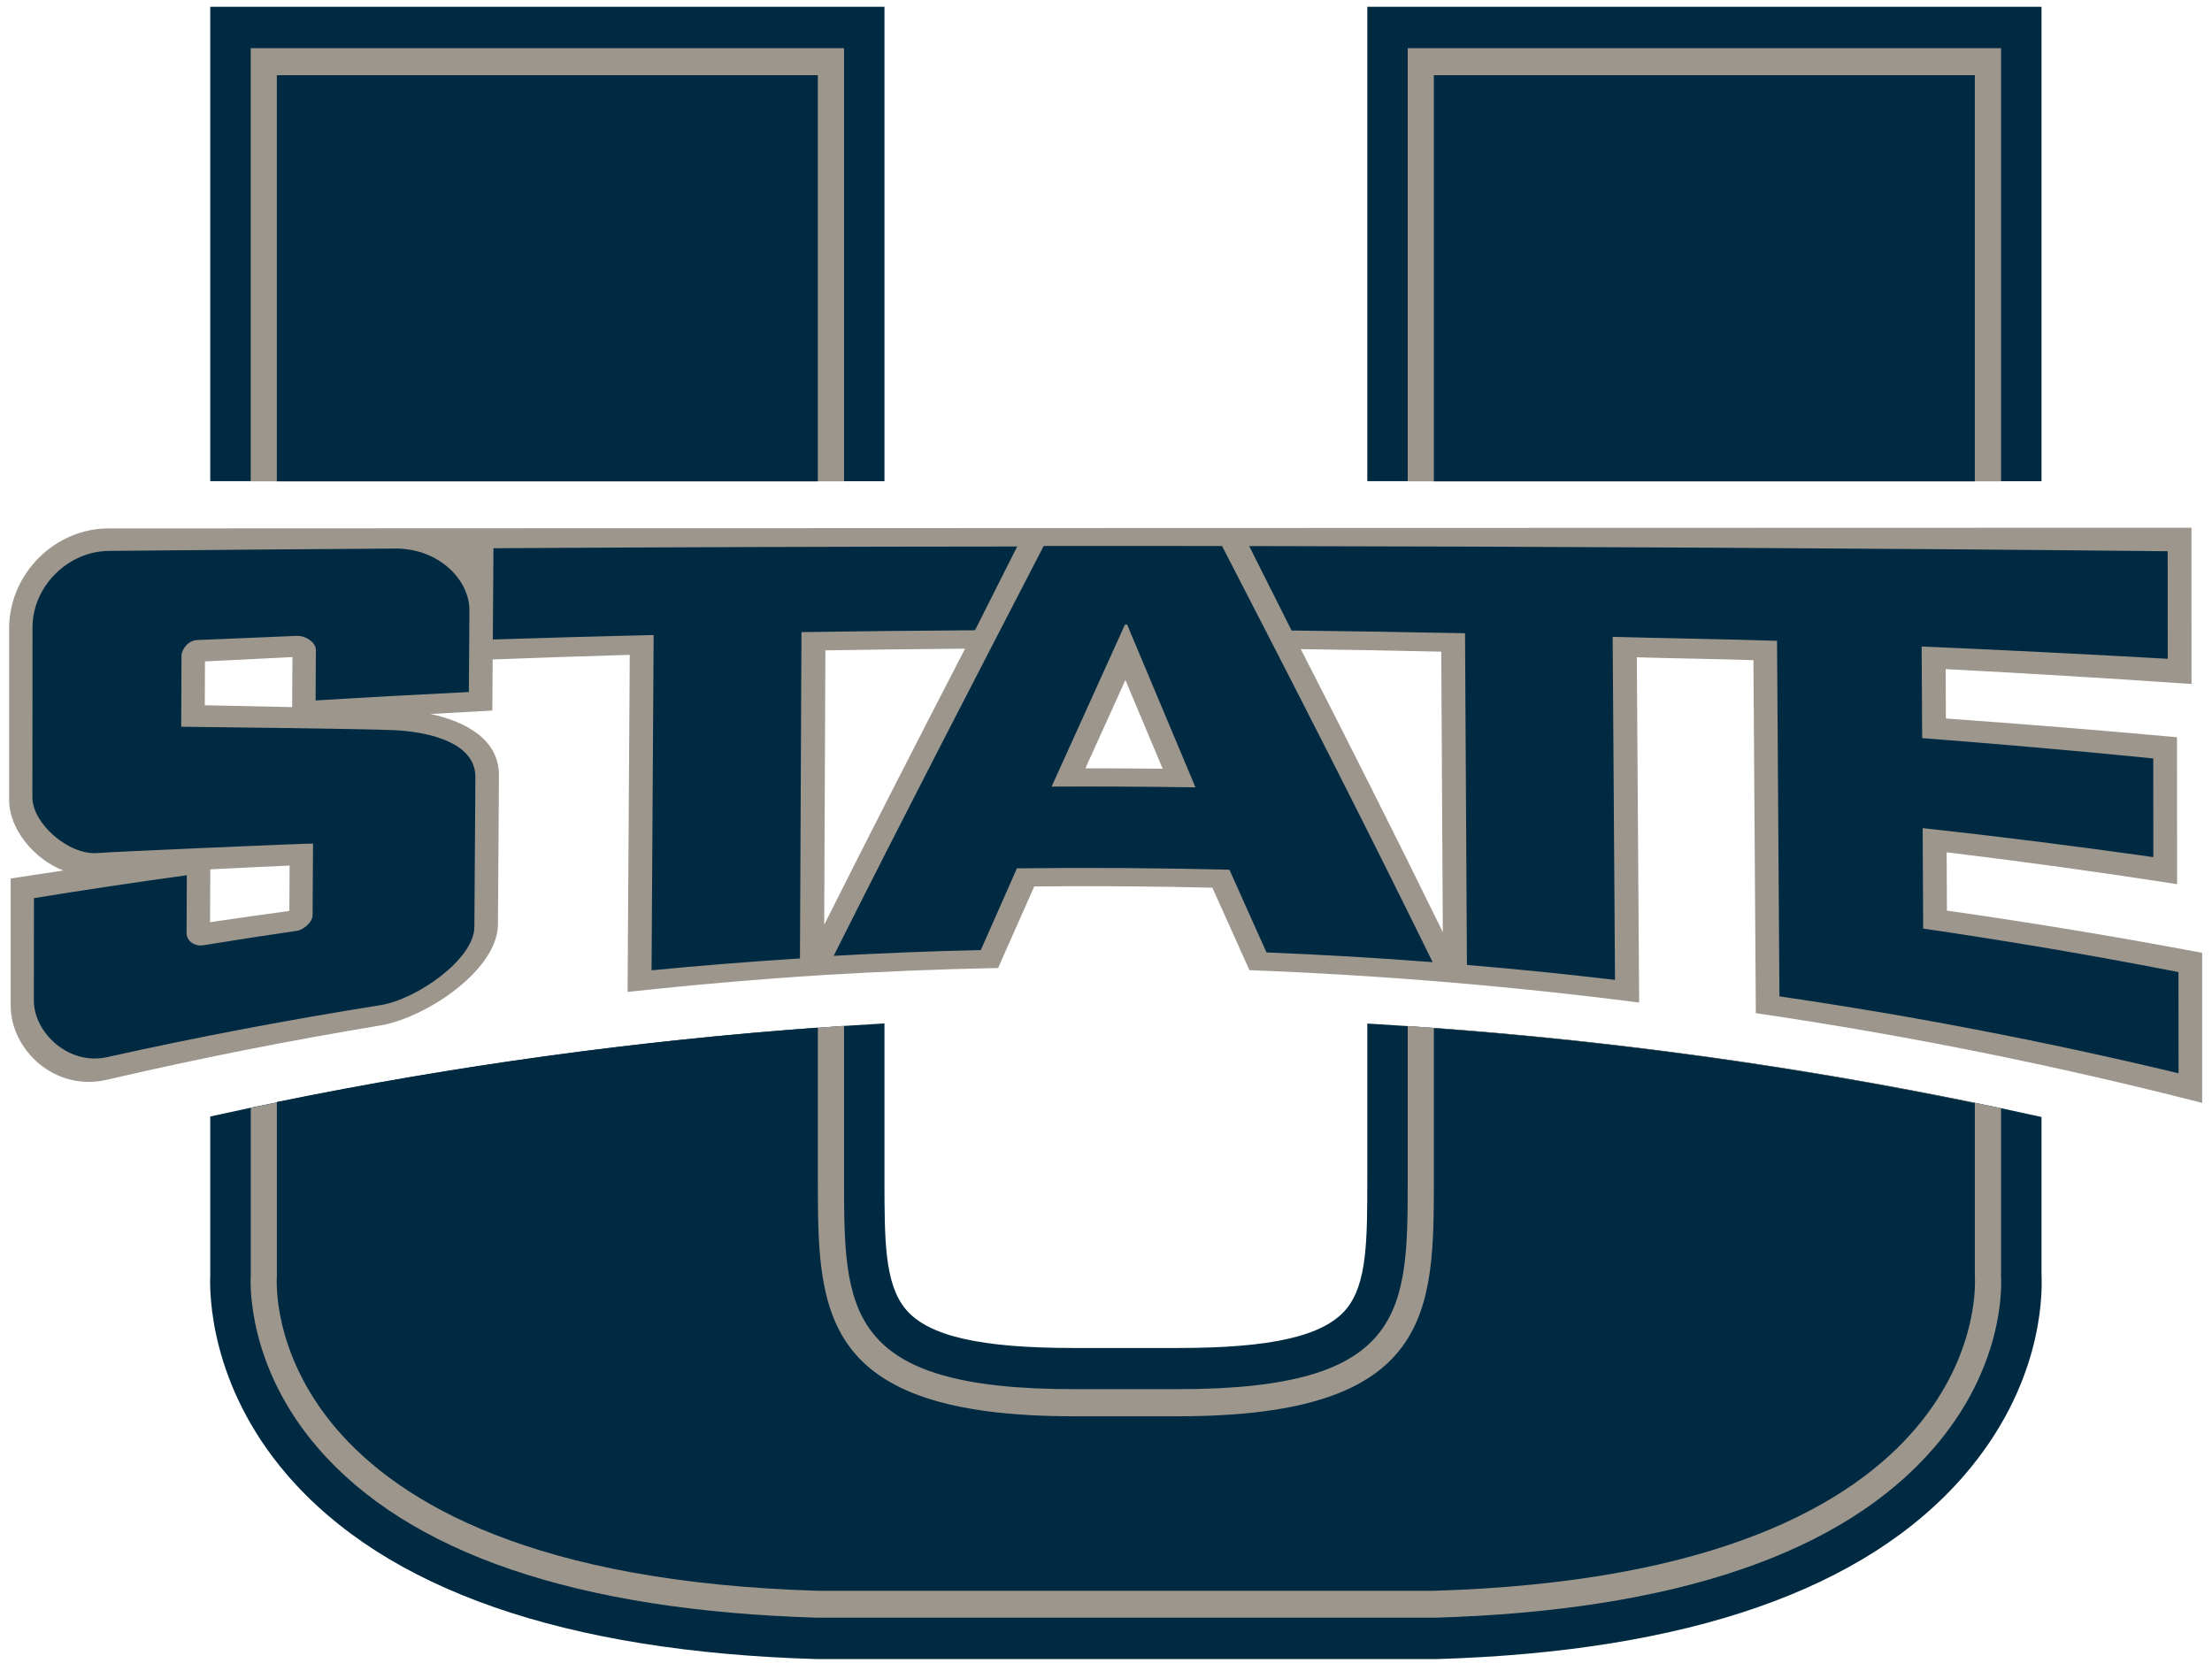 <?xml version="1.0" encoding="UTF-8" standalone="no"?>
<svg xmlns:rdf="http://www.w3.org/1999/02/22-rdf-syntax-ns#" xmlns="http://www.w3.org/2000/svg" xml:space="preserve" height="264.72" viewBox="0 0 350.288 264.721" width="350.29" version="1.1" xmlns:cc="http://creativecommons.org/ns#" xmlns:dc="http://purl.org/dc/elements/1.1/"><g transform="matrix(1.25 0 0 -1.25 -208.86 568.69)"><g style=""><path d="m33.303 1.074v3.406 71.736l106.77 0.001v-71.736-3.407h-3.4-99.963-3.404zm183.23 0v3.406 71.736l106.77 0.001v-71.736-3.407h-3.41-99.96-3.4zm-76.46 161.03c-35.85 2.03-71.564 6.94-106.77 14.74l0.003 25.08c-0.13 2.99-0.07 17.43 12.125 31.63 15.655 18.22 43.909 28.07 83.992 29.24h0.05 0.05 97.61 0.05 0.05 0.15c39.96-1.18 68.14-11.02 83.79-29.24 11.91-13.86 12.31-27.6 12.13-31.63v-25c-35.2-7.82-70.92-12.74-106.77-14.8v24.55c0 9.69 0 16.7-3.37 20.72-3.56 4.22-11.75 6.12-26.58 6.12h-16.56c-14.83 0-23.03-1.9-26.57-6.12-3.38-4.02-3.38-11.03-3.38-20.72v-24.57z" transform="matrix(.8 0 0 -.8 167.08 454.95)" fill="#002a42"/><path d="m39.713 7.627v68.611h93.957v-68.611h-93.957zm183.22 0v68.611h93.96v-68.611h-93.96zm-89.26 154.86c-31.53 2.1-62.936 6.44-93.957 12.99v26.59c-0.08 1.43-0.468 14.34 10.533 27.16 14.424 16.8 41.089 25.89 79.274 27.01h97.61 0.07c38.1-1.12 64.73-10.21 79.15-27.01 10.74-12.51 10.67-24.81 10.54-27.12v-26.57c-31.02-6.57-62.42-10.92-93.96-13.02v24.14c0 20.83 0 33.38-36.35 33.38h-16.56c-36.35 0-36.35-12.55-36.35-33.38v-24.17z" transform="matrix(.8 0 0 -.8 167.08 454.95)" fill="#9d968d"/><path d="m413.74 339.56c-0.014 2.465-0.025 4.924-0.037 7.391 9.756-1.182 19.492-2.526 29.195-4.037-0.004 6.205-0.008 12.414-0.014 18.619-9.742 0.886-19.498 1.677-29.275 2.371-0.009 2.086-0.021 4.176-0.031 6.26 10.395-0.543 20.779-1.17 31.148-1.883v0.877c0 6.244-0.006 12.488-0.006 18.734v0.188c-86.244-0.03-177.53-0.034-263.77-0.088-6.896 0.054-12.71-5.752-12.707-12.678v-21.729c0-3.697 3.123-7.463 6.854-8.945-2.221-0.328-4.442-0.664-6.66-1.006v-16.103c0.002-5.631 5.64-10.985 12.253-9.387 11.49 2.666 23.044 4.957 34.643 6.873 5.814 1.027 14.798 7.023 14.837 12.799 0.045 6.324 0.087 12.654 0.13 18.98-0.051 4.338-3.977 6.678-8.684 7.68 2.611 0.148 5.227 0.295 7.842 0.436 0.014 2.158 0.029 4.314 0.045 6.474 5.786 0.221 11.573 0.416 17.366 0.584-0.095-14.238-0.185-28.476-0.276-42.715 8.279 0.905 16.572 1.619 24.873 2.147 7.353 0.443 14.712 0.74 22.07 0.89 1.529 3.457 3.055 6.901 4.579 10.334 7.521 0.073 15.044 0.02 22.565-0.16 1.562-3.47 3.127-6.953 4.693-10.453 16.495-0.625 32.972-1.992 49.374-4.103-0.097 14.582-0.199 29.164-0.297 43.75 3.242-0.116 11.527-0.237 14.774-0.366 0.1-14.912 0.2-29.818 0.304-44.726 18.986-2.791 37.858-6.582 56.545-11.373v19.015c-10.734 2.028-21.514 3.811-32.33 5.35m-210-0.041c-3.351-0.453-6.698-0.926-10.045-1.424 0.01 2.231 0.02 4.463 0.03 6.692 3.347 0.173 6.697 0.335 10.047 0.484-0.01-1.918-0.02-3.834-0.032-5.752m0.354 25.83c-4.169 0.09-8.402 0.18-11.067 0.232 0.008 1.852 0.016 3.706 0.026 5.555 3.691 0.192 7.386 0.377 11.079 0.551-0.013-2.111-0.023-4.223-0.038-6.338m145.58 7.027c0.064-11.849 0.129-23.693 0.197-35.541-6.016 12.286-12.018 24.18-17.992 35.862 5.931-0.078 11.863-0.188 17.795-0.321m-35.295-14.834c-3.264 0.036-6.529 0.049-9.791 0.049 1.691 3.731 3.382 7.457 5.069 11.186 1.569-3.738 3.144-7.479 4.722-11.235m-25.035 15.211c-5.922-11.474-11.873-23.078-17.844-34.986 0.049 11.588 0.098 23.184 0.15 34.772 5.898 0.099 11.796 0.169 17.694 0.214" fill="#9d968d"/><path d="m43.85 11.906v64.332h85.67v-64.332h-85.67zm183.22 0v64.332h85.67v-64.332h-85.67zm-61.78 74.569c-11.01 21.285-22.11 42.685-33.26 64.925 7.76-0.44 15.53-0.74 23.3-0.92 1.91-4.33 3.82-8.64 5.72-12.94 11.22-0.14 22.44-0.06 33.65 0.22 1.95 4.35 3.91 8.71 5.87 13.1 8.78 0.35 17.55 0.86 26.31 1.54-11.17-22.8-22.3-44.52-33.35-65.916-9.41-0.01-18.83-0.017-28.24-0.009zm32.54 0.017c2.23 4.439 4.47 8.895 6.71 13.375 9.15 0.103 18.31 0.243 27.47 0.433 0.1 17.51 0.2 35.03 0.3 52.54 7.83 0.65 15.64 1.45 23.45 2.37-0.12-18.11-0.24-36.22-0.37-54.34 6.58 0.19 19.46 0.4 26.03 0.63 0.13 18.78 0.26 37.54 0.38 56.32 21.21 3.1 42.29 7.16 63.2 12.18-0.01-5.35-0.01-10.69-0.01-16.03-13.42-2.62-26.9-4.91-40.43-6.89-0.02-5.3-0.06-10.6-0.08-15.91 12.21 1.33 24.39 2.87 36.53 4.59 0-5.21-0.01-10.42-0.01-15.63-12.18-1.21-24.38-2.28-36.6-3.22-0.03-4.83-0.06-9.67-0.08-14.51 13 0.56 26 1.21 38.97 1.95v-1.09c0-5.24-0.01-10.481-0.01-15.729v-0.22c-46.36-0.474-99.05-0.748-145.45-0.819zm-36.74 0.069c-27.65 0.02-55.3 0.111-82.938 0.275-0.033 4.817-0.066 9.636-0.099 14.454 8.487-0.27 16.977-0.51 25.467-0.71-0.11 17.7-0.22 35.41-0.33 53.11 7.82-0.76 15.66-1.38 23.5-1.88 0.08-17.23 0.16-34.46 0.24-51.69 9.16-0.136 18.32-0.236 27.48-0.292 2.23-4.431 4.45-8.852 6.68-13.267zm-98.477 0.324c-15.1 0.097-30.198 0.227-45.291 0.373-6.6 0.021-12.166 5.672-12.166 12.125-0.005 8.957-0.012 17.917-0.019 26.877-0.003 4.2 5.748 9.18 10.248 8.86 0.592-0.12 34.175-1.59 34.195-1.5-0.026 3.77-0.043 7.54-0.068 11.31-0.007 1.23-1.565 2.37-2.434 2.5-4.961 0.72-9.916 1.48-14.865 2.29-1.448 0.24-2.661-0.72-2.658-1.92 0.01-3.06 0.023-6.11 0.037-9.17-8.088 1.11-16.158 2.32-24.209 3.63-0.008 5.41-0.01 10.82-0.014 16.24 0 5.03 5.519 10.34 11.647 8.93 14.368-3.19 28.812-5.93 43.316-8.23 5.736-0.97 14.759-7.27 14.797-12.36 0.055-7.94 0.107-15.89 0.162-23.84-0.06-6.1-9.346-7.32-13.877-7.38-2.546-0.15-32.718-0.53-32.711-0.51 0.018-3.75 0.029-7.5 0.045-11.25 0.003-0.9 0.986-2.41 2.443-2.48 5.259-0.23 10.525-0.45 15.788-0.66 1.513-0.05 3.06 1.06 3.052 2.24-0.016 2.66-0.03 5.33-0.045 7.99 8.087-0.5 16.173-0.94 24.272-1.34 0.032-4.3 0.059-8.6 0.088-12.909 0.032-4.857-4.831-9.839-11.733-9.816zm115.54 12.054h0.35c3.59 8.561 7.2 17.141 10.82 25.771-7.59-0.11-15.19-0.15-22.78-0.12 3.88-8.56 7.75-17.11 11.61-25.651zm-48.63 63.831c-28.73 2.08-57.353 5.99-85.67 11.77v27.69s-3.888 47.09 85.67 49.74h97.55c89.57-2.65 85.67-49.74 85.67-49.74v-27.5c-28.31-5.82-56.93-9.78-85.67-11.88v23.82c0 21.01 0 37.66-40.49 37.66h-16.56c-40.5 0-40.5-16.65-40.5-37.66v-23.9z" transform="matrix(.8 0 0 -.8 167.08 454.95)" fill="#002a42"/></g></g></svg>
